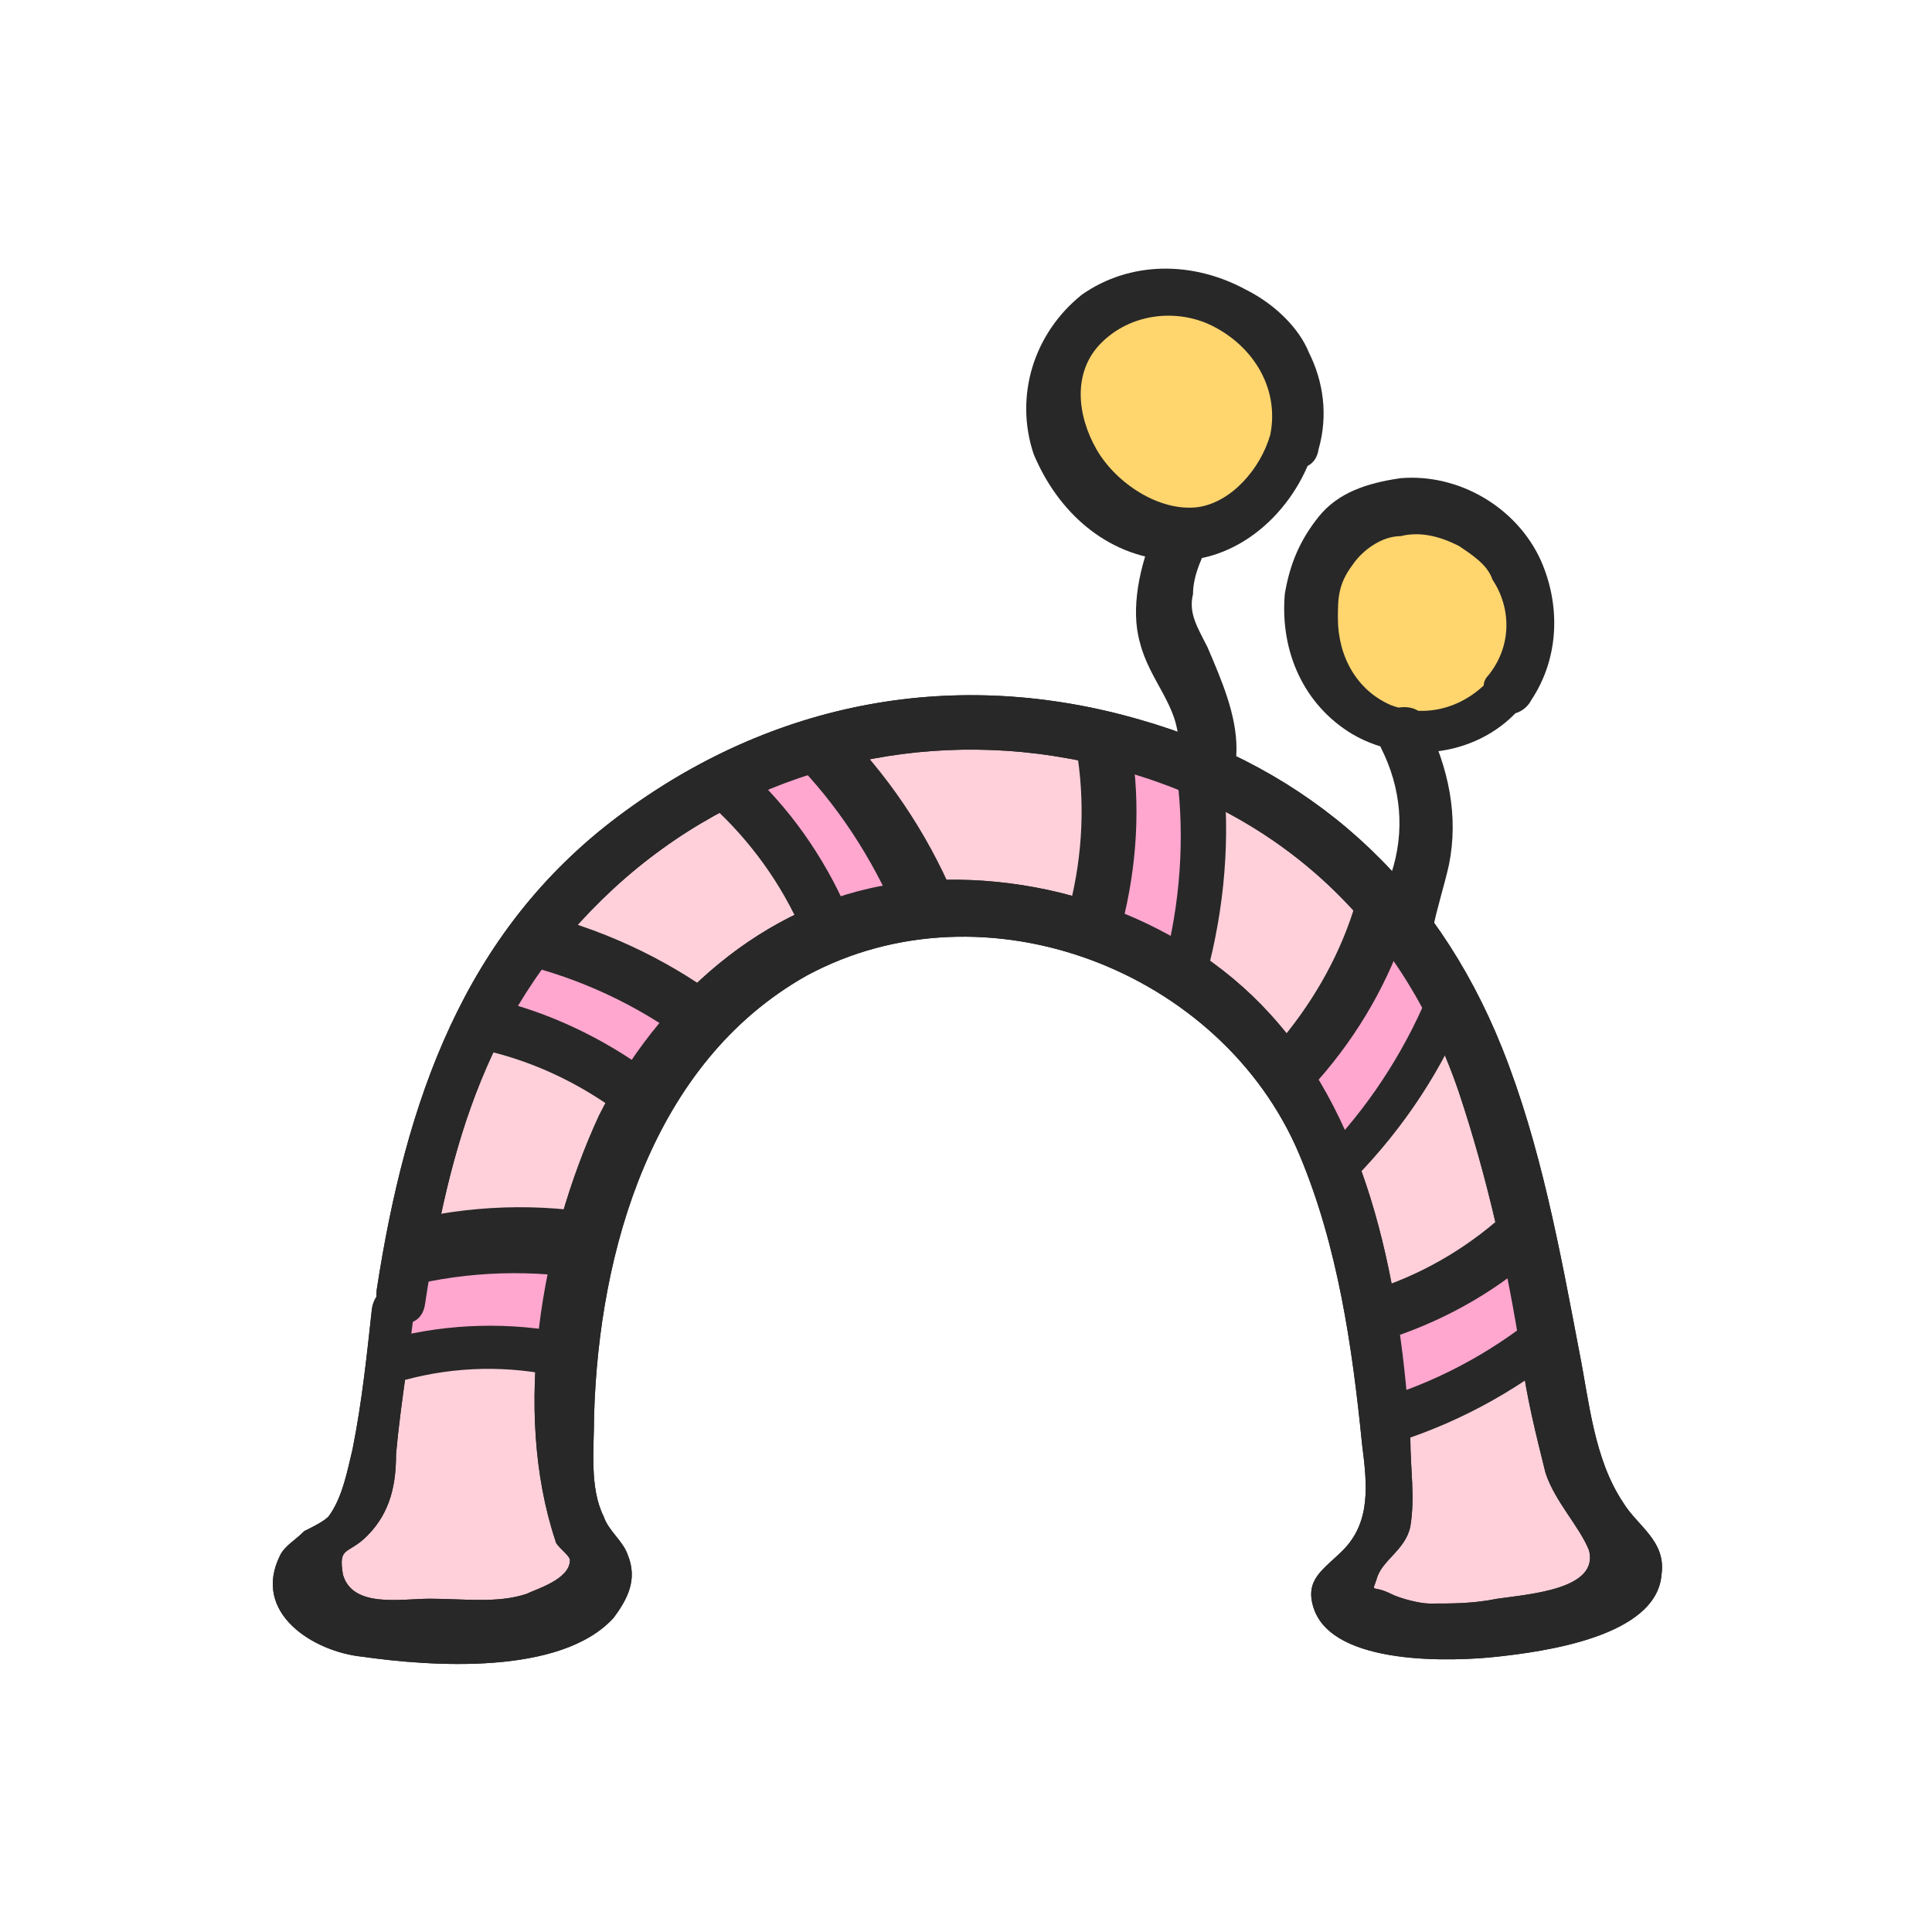 <?xml version="1.0" encoding="utf-8"?>
<!-- Generator: Adobe Illustrator 26.0.2, SVG Export Plug-In . SVG Version: 6.00 Build 0)  -->
<svg version="1.1" id="레이어_1" xmlns="http://www.w3.org/2000/svg" xmlns:xlink="http://www.w3.org/1999/xlink" x="0px"
	 y="0px" viewBox="0 0 40 40" style="enable-background:new 0 0 40 40;" xml:space="preserve">
<style type="text/css">
	.st0{fill:#282828;}
	.st1{fill:#FFD56E;}
	.st2{fill:#FFD0DA;}
	.st3{clip-path:url(#SVGID_00000013172877822717946460000009707957539518556817_);}
	.st4{fill:#FFA7CF;}
	.st5{clip-path:url(#SVGID_00000087399404860433190500000002771437853500028297_);}
	.st6{clip-path:url(#SVGID_00000148646942235844516950000006647440962484346519_);}
	.st7{clip-path:url(#SVGID_00000049187044338302956020000017667414936225246899_);}
	.st8{clip-path:url(#SVGID_00000016755342444758884270000002958456528552105382_);}
	.st9{clip-path:url(#SVGID_00000020361783537274408820000002611919090179260604_);}
</style>
<g>
	<g>
		<path class="st0" d="M23.9,11c-0.3,0.7-0.5,1.6-0.3,2.3c0.2,0.8,0.8,1.3,0.8,2.1c0.1,0.8-0.5,1.2-0.8,1.8c-0.4,0.6-0.4,1.3-0.4,2
			c0,0.7,1.1,0.7,1.1,0c0-0.3,0-0.7,0.1-1c0.1-0.4,0.3-0.6,0.5-0.9c0.4-0.6,0.7-1.1,0.7-1.8c0-0.7-0.3-1.4-0.6-2.1
			c-0.2-0.4-0.4-0.7-0.3-1.1c0-0.4,0.2-0.8,0.4-1.2C25.2,10.6,24.2,10.4,23.9,11L23.9,11z"/>
	</g>
	<g>
		<path class="st1" d="M26.8,9.1c-0.2,0.6-0.6,1.2-1.1,1.6c-0.3,0.2-0.7,0.4-1.1,0.4c-0.3,0-0.6,0-0.9-0.1c-0.5-0.2-1-0.5-1.4-1
			c-0.4-0.6-0.7-1.3-0.6-2c0.1-0.6,0.5-1.2,1-1.5c0.3-0.2,0.5-0.3,0.9-0.3c1-0.2,2,0.2,2.7,1c0.2,0.2,0.3,0.4,0.4,0.7
			C26.9,8.2,26.9,8.7,26.8,9.1z"/>
		<g>
			<path class="st0" d="M26.3,9c-0.2,0.7-0.8,1.4-1.5,1.5c-0.8,0.1-1.7-0.5-2.1-1.2c-0.4-0.7-0.5-1.6,0.1-2.2
				c0.6-0.6,1.5-0.7,2.2-0.4C25.9,7.1,26.5,8,26.3,9c-0.2,0.7,0.9,1,1,0.3c0.2-0.7,0.1-1.4-0.2-2c-0.2-0.5-0.7-1-1.3-1.3
				c-1.1-0.6-2.4-0.6-3.4,0.1c-1,0.8-1.4,2.1-1,3.3c0.5,1.2,1.5,2.1,2.8,2.2c1.4,0.1,2.6-1,3-2.3C27.5,8.6,26.5,8.3,26.3,9z"/>
		</g>
	</g>
	<g>
		<path class="st1" d="M31.3,14.4c-0.4,0.6-1.1,0.9-1.9,0.9c-0.7,0-1.4-0.4-1.8-1c-0.5-0.6-0.5-1.7-0.2-2.4c0.1-0.3,0.3-0.6,0.5-0.8
			c0.3-0.2,0.6-0.4,1-0.5c0.6-0.1,1.2,0,1.7,0.3C31.8,11.6,32.1,13.3,31.3,14.4z"/>
		<g>
			<path class="st0" d="M30.9,14c-0.5,0.6-1.3,0.9-2.1,0.6c-0.7-0.3-1.1-1-1.1-1.8c0-0.4,0-0.7,0.3-1.1c0.2-0.3,0.6-0.6,1-0.6
				c0.4-0.1,0.8,0,1.2,0.2c0.3,0.2,0.6,0.4,0.7,0.7c0.4,0.6,0.4,1.4-0.1,2c-0.2,0.2,0,0.6,0.2,0.7c0.3,0.2,0.6,0,0.7-0.2
				c0.6-0.9,0.6-2,0.2-2.9c-0.5-1.1-1.7-1.8-2.9-1.7c-0.7,0.1-1.3,0.3-1.7,0.8c-0.4,0.5-0.6,1-0.7,1.6c-0.1,1.2,0.4,2.3,1.4,2.9
				c1.2,0.7,2.8,0.4,3.6-0.7c0.2-0.2,0.2-0.5,0-0.8C31.5,13.8,31.1,13.7,30.9,14z"/>
		</g>
	</g>
	<g>
		<path class="st0" d="M28.6,15.5c0.4,0.8,0.5,1.7,0.2,2.6c-0.3,0.9-0.5,1.8-0.2,2.8c0.1,0.3,0.4,0.5,0.7,0.4
			c0.3-0.1,0.5-0.4,0.4-0.7c-0.3-0.9,0.1-1.8,0.3-2.7c0.2-1,0-2-0.5-3c-0.1-0.3-0.5-0.3-0.7-0.2C28.5,14.9,28.5,15.3,28.6,15.5
			L28.6,15.5z"/>
	</g>
	<g>
		<path class="st2" d="M8.2,27.1c-0.1,1-0.4,2.3-0.4,3.2c0,0.4-0.1,0.8-0.3,1.1c-0.4,0.6-1.2,0.6-1.3,1.3c0,0.7,0.9,1.1,1.6,1.1
			c1.2,0,2.5,0.1,3.7-0.2c0.4-0.1,0.9-0.4,0.9-0.8c0.1-0.5-0.3-0.7-0.5-1c-0.2-0.4-0.3-0.8-0.3-1.3c-0.1-4.3,1.1-9.8,6.4-11.3
			c0.9-0.3,3-0.2,4,0.1c2.2,0.8,3.3,1.4,4.5,3.1c1,1.4,1.5,3.3,1.9,5.4c0.2,1.1,0.5,4,0.2,4.5c-0.3,0.5-0.9,0.6-0.9,0.9
			c0,0.2,0.1,0.3,0.4,0.5c1.5,0.6,2.7,0.5,4.5,0c0.3-0.1,1.2-0.5,1.3-0.8c0.1-0.4-0.3-0.6-0.6-0.9c-0.8-0.9-1-2.6-1.2-4.1
			c-0.6-3-1.3-6.4-3.2-8.8c-2.6-3.1-7.9-4.5-11.7-3.4c-1,0.3-3.1,1.4-4,2c-2.2,1.7-4.2,4.6-4.6,8.2L8.2,27.1z"/>
		<g>
			<path class="st0" d="M7.7,27.1C7.6,28,7.5,29,7.3,30c-0.1,0.4-0.2,1-0.5,1.4c-0.1,0.1-0.3,0.2-0.5,0.3c-0.2,0.2-0.4,0.3-0.5,0.5
				c-0.6,1.2,0.7,2,1.7,2.1c1.4,0.2,4.1,0.4,5.2-0.8c0.3-0.4,0.5-0.8,0.3-1.3c-0.1-0.3-0.4-0.5-0.5-0.8c-0.3-0.6-0.2-1.4-0.2-2.1
				c0.1-3.4,1.2-7.3,4.4-9.1c3.7-2,8.6-0.1,10.2,3.7c0.8,1.9,1.1,4,1.3,6c0.1,0.8,0.2,1.6-0.4,2.2c-0.4,0.4-0.8,0.6-0.6,1.2
				c0.4,1.2,2.9,1.1,3.8,1c0.9-0.1,3.3-0.4,3.4-1.7c0.1-0.7-0.5-1-0.8-1.5c-0.6-0.9-0.7-2.1-0.9-3.1c-0.4-2.1-0.8-4.3-1.6-6.3
				c-1.4-3.5-4-5.8-7.5-6.8c-3.8-1.1-7.6-0.4-10.8,2c-3.2,2.4-4.4,5.9-5,9.8c-0.1,0.7,0.9,1,1,0.3c0.5-3.3,1.3-6.2,3.9-8.6
				c2.6-2.4,6.1-3.3,9.4-2.7c3.9,0.7,6.8,3.1,8.1,6.9c0.6,1.8,1,3.6,1.3,5.5c0.1,0.8,0.3,1.6,0.5,2.4c0.2,0.6,0.7,1.1,0.9,1.6
				c0.2,0.8-1.2,0.9-1.9,1c-0.5,0.1-0.9,0.1-1.4,0.1c-0.2,0-0.6-0.1-0.8-0.2c-0.4-0.2-0.4,0-0.3-0.3c0.1-0.4,0.6-0.6,0.7-1.1
				c0.1-0.6,0-1.2,0-1.8c-0.2-3.1-0.8-6.5-2.9-8.8c-1.9-2.1-5-3.1-7.8-2.7c-2.7,0.4-4.9,2.4-6.1,4.8c-1.2,2.6-1.8,6.1-0.9,8.8
				c0,0.1,0.3,0.3,0.3,0.4c0,0.4-0.7,0.6-0.9,0.7c-0.6,0.2-1.3,0.1-2,0.1c-0.6,0-1.6,0.2-1.8-0.5c-0.1-0.6,0.1-0.4,0.5-0.8
				c0.5-0.5,0.6-1.1,0.6-1.7c0.1-1.1,0.3-2.2,0.4-3.2C8.9,26.4,7.8,26.4,7.7,27.1z"/>
		</g>
	</g>
	<g>
		<g>
			<defs>
				<path id="SVGID_1_" d="M8.2,27.1c-0.1,1-0.4,2.3-0.4,3.2c0,0.4-0.1,0.8-0.3,1.1c-0.4,0.6-1.2,0.6-1.3,1.3c0,0.7,0.9,1.1,1.6,1.1
					c1.2,0,2.5,0.1,3.7-0.2c0.4-0.1,0.9-0.4,0.9-0.8c0.1-0.5-0.3-0.7-0.5-1c-0.2-0.4-0.3-0.8-0.3-1.3c-0.1-4.3,1.1-9.8,6.4-11.3
					c0.9-0.3,3-0.2,4,0.1c2.2,0.8,3.3,1.4,4.5,3.1c1,1.4,1.5,3.3,1.9,5.4c0.2,1.1,0.5,4,0.2,4.5c-0.3,0.5-0.9,0.6-0.9,0.9
					c0,0.2,0.1,0.3,0.4,0.5c1.5,0.6,2.7,0.5,4.5,0c0.3-0.1,1.2-0.5,1.3-0.8c0.1-0.4-0.3-0.6-0.6-0.9c-0.8-0.9-1-2.6-1.2-4.1
					c-0.6-3-1.3-6.4-3.2-8.8c-2.6-3.1-7.9-4.5-11.7-3.4c-1,0.3-3.1,1.4-4,2c-2.2,1.7-4.2,4.6-4.6,8.2L8.2,27.1z"/>
			</defs>
			<clipPath id="SVGID_00000085230991271838655180000012897358048291265715_">
				<use xlink:href="#SVGID_1_"  style="overflow:visible;"/>
			</clipPath>
			<g style="clip-path:url(#SVGID_00000085230991271838655180000012897358048291265715_);">
				<path class="st4" d="M14.2,26.3c-2.6-1.1-5.6-0.9-8,0.4l0.1,2.2c2-1.3,4.5-1.5,6.7-0.6L14.2,26.3z"/>
				<g>
					<path class="st0" d="M14.4,25.7c-2.7-1.1-5.8-0.9-8.4,0.5c-0.2,0.1-0.3,0.3-0.3,0.5c0,0.7,0,1.5,0,2.2c0,0.4,0.5,0.7,0.8,0.5
						c1.9-1.2,4.2-1.4,6.3-0.5c0.2,0.1,0.5-0.1,0.6-0.2c0.4-0.7,0.8-1.4,1.2-2.1c0.4-0.6-0.6-1.1-0.9-0.5c-0.4,0.7-0.8,1.4-1.2,2.1
						c0.2-0.1,0.4-0.2,0.6-0.2c-2.3-0.9-5-0.7-7.1,0.6c0.3,0.2,0.5,0.3,0.8,0.5c0-0.7,0-1.5-0.1-2.2c-0.1,0.2-0.2,0.3-0.3,0.5
						c2.3-1.2,5.1-1.4,7.6-0.4c0.3,0.1,0.6-0.1,0.7-0.4C14.8,26.1,14.6,25.9,14.4,25.7z"/>
				</g>
			</g>
		</g>
		<g>
			<defs>
				<path id="SVGID_00000082366876610356953110000006414286632039074945_" d="M8.2,27.1c-0.1,1-0.4,2.3-0.4,3.2
					c0,0.4-0.1,0.8-0.3,1.1c-0.4,0.6-1.2,0.6-1.3,1.3c0,0.7,0.9,1.1,1.6,1.1c1.2,0,2.5,0.1,3.7-0.2c0.4-0.1,0.9-0.4,0.9-0.8
					c0.1-0.5-0.3-0.7-0.5-1c-0.2-0.4-0.3-0.8-0.3-1.3c-0.1-4.3,1.1-9.8,6.4-11.3c0.9-0.3,3-0.2,4,0.1c2.2,0.8,3.3,1.4,4.5,3.1
					c1,1.4,1.5,3.3,1.9,5.4c0.2,1.1,0.5,4,0.2,4.5c-0.3,0.5-0.9,0.6-0.9,0.9c0,0.2,0.1,0.3,0.4,0.5c1.5,0.6,2.7,0.5,4.5,0
					c0.3-0.1,1.2-0.5,1.3-0.8c0.1-0.4-0.3-0.6-0.6-0.9c-0.8-0.9-1-2.6-1.2-4.1c-0.6-3-1.3-6.4-3.2-8.8c-2.6-3.1-7.9-4.5-11.7-3.4
					c-1,0.3-3.1,1.4-4,2c-2.2,1.7-4.2,4.6-4.6,8.2L8.2,27.1z"/>
			</defs>
			<clipPath id="SVGID_00000053509467042364082890000004003394162657227658_">
				<use xlink:href="#SVGID_00000082366876610356953110000006414286632039074945_"  style="overflow:visible;"/>
			</clipPath>
			<g style="clip-path:url(#SVGID_00000053509467042364082890000004003394162657227658_);">
				<path class="st4" d="M15.9,22.3c-1.9-2-4.7-3.2-7.3-3.1l-0.7,1.9c2.2-0.2,4.6,0.7,6.2,2.4L15.9,22.3z"/>
				<g>
					<path class="st0" d="M16.3,21.9c-2-2.1-4.8-3.3-7.7-3.3c-0.3,0-0.4,0.2-0.5,0.4c-0.2,0.6-0.5,1.3-0.7,1.9
						c-0.1,0.3,0.2,0.7,0.5,0.7c2.2-0.2,4.3,0.7,5.8,2.2c0.2,0.2,0.5,0.2,0.7,0.1c0.6-0.4,1.2-0.8,1.8-1.2c0.6-0.4,0-1.3-0.6-0.9
						c-0.6,0.4-1.2,0.8-1.8,1.2c0.2,0,0.4,0.1,0.7,0.1c-1.7-1.7-4.2-2.8-6.6-2.6C8,20.8,8.2,21,8.4,21.2c0.2-0.6,0.5-1.3,0.7-1.9
						c-0.2,0.1-0.3,0.3-0.5,0.4c2.6,0,5.1,1.1,6.9,3C16,23.2,16.8,22.4,16.3,21.9z"/>
				</g>
			</g>
		</g>
		<g>
			<defs>
				<path id="SVGID_00000043420072970510236590000004899524380362559398_" d="M8.2,27.1c-0.1,1-0.4,2.3-0.4,3.2
					c0,0.4-0.1,0.8-0.3,1.1c-0.4,0.6-1.2,0.6-1.3,1.3c0,0.7,0.9,1.1,1.6,1.1c1.2,0,2.5,0.1,3.7-0.2c0.4-0.1,0.9-0.4,0.9-0.8
					c0.1-0.5-0.3-0.7-0.5-1c-0.2-0.4-0.3-0.8-0.3-1.3c-0.1-4.3,1.1-9.8,6.4-11.3c0.9-0.3,3-0.2,4,0.1c2.2,0.8,3.3,1.4,4.5,3.1
					c1,1.4,1.5,3.3,1.9,5.4c0.2,1.1,0.5,4,0.2,4.5c-0.3,0.5-0.9,0.6-0.9,0.9c0,0.2,0.1,0.3,0.4,0.5c1.5,0.6,2.7,0.5,4.5,0
					c0.3-0.1,1.2-0.5,1.3-0.8c0.1-0.4-0.3-0.6-0.6-0.9c-0.8-0.9-1-2.6-1.2-4.1c-0.6-3-1.3-6.4-3.2-8.8c-2.6-3.1-7.9-4.5-11.7-3.4
					c-1,0.3-3.1,1.4-4,2c-2.2,1.7-4.2,4.6-4.6,8.2L8.2,27.1z"/>
			</defs>
			<clipPath id="SVGID_00000098912032122874730910000005869214511355245712_">
				<use xlink:href="#SVGID_00000043420072970510236590000004899524380362559398_"  style="overflow:visible;"/>
			</clipPath>
			<g style="clip-path:url(#SVGID_00000098912032122874730910000005869214511355245712_);">
				<path class="st4" d="M19.8,20.8c-0.6-2.8-2.3-5.3-4.5-6.7l-1.6,1.2c2,1,3.5,3.2,4,5.5L19.8,20.8z"/>
				<g>
					<path class="st0" d="M20.4,20.6c-0.6-2.8-2.3-5.4-4.8-7c-0.1-0.1-0.4-0.1-0.6,0c-0.5,0.4-1.1,0.8-1.6,1.2
						c-0.3,0.2-0.4,0.7,0,0.9c1.9,1.1,3.3,3,3.7,5.2c0,0.2,0.3,0.4,0.5,0.4c0.7,0,1.4,0,2.2,0c0.7,0,0.7-1.1,0-1.1
						c-0.7,0-1.4,0-2.2,0c0.2,0.1,0.4,0.3,0.5,0.4c-0.5-2.4-2-4.6-4.2-5.8c0,0.3,0,0.6,0,0.9c0.5-0.4,1.1-0.8,1.6-1.2
						c-0.2,0-0.4,0-0.6,0c2.2,1.4,3.7,3.8,4.3,6.4C19.5,21.6,20.5,21.3,20.4,20.6z"/>
				</g>
			</g>
		</g>
		<g>
			<defs>
				<path id="SVGID_00000121258621032131765290000007306424334255305097_" d="M8.2,27.1c-0.1,1-0.4,2.3-0.4,3.2
					c0,0.4-0.1,0.8-0.3,1.1c-0.4,0.6-1.2,0.6-1.3,1.3c0,0.7,0.9,1.1,1.6,1.1c1.2,0,2.5,0.1,3.7-0.2c0.4-0.1,0.9-0.4,0.9-0.8
					c0.1-0.5-0.3-0.7-0.5-1c-0.2-0.4-0.3-0.8-0.3-1.3c-0.1-4.3,1.1-9.8,6.4-11.3c0.9-0.3,3-0.2,4,0.1c2.2,0.8,3.3,1.4,4.5,3.1
					c1,1.4,1.5,3.3,1.9,5.4c0.2,1.1,0.5,4,0.2,4.5c-0.3,0.5-0.9,0.6-0.9,0.9c0,0.2,0.1,0.3,0.4,0.5c1.5,0.6,2.7,0.5,4.5,0
					c0.3-0.1,1.2-0.5,1.3-0.8c0.1-0.4-0.3-0.6-0.6-0.9c-0.8-0.9-1-2.6-1.2-4.1c-0.6-3-1.3-6.4-3.2-8.8c-2.6-3.1-7.9-4.5-11.7-3.4
					c-1,0.3-3.1,1.4-4,2c-2.2,1.7-4.2,4.6-4.6,8.2L8.2,27.1z"/>
			</defs>
			<clipPath id="SVGID_00000167391345263433756670000000188007919930759053_">
				<use xlink:href="#SVGID_00000121258621032131765290000007306424334255305097_"  style="overflow:visible;"/>
			</clipPath>
			<g style="clip-path:url(#SVGID_00000167391345263433756670000000188007919930759053_);">
				<path class="st4" d="M23.7,22.2c1.3-2.5,1.6-5.5,0.8-8.1l-2-0.2c0.8,2.1,0.7,4.7-0.4,6.8L23.7,22.2z"/>
				<g>
					<path class="st0" d="M24.1,22.5c1.3-2.6,1.7-5.7,0.8-8.5c-0.1-0.2-0.3-0.4-0.5-0.4c-0.7-0.1-1.3-0.1-2-0.2
						c-0.3,0-0.6,0.4-0.5,0.7c0.8,2.1,0.6,4.4-0.4,6.4c-0.1,0.2-0.1,0.5,0.1,0.7c0.5,0.5,1.1,1,1.6,1.5c0.5,0.5,1.3-0.3,0.8-0.8
						c-0.5-0.5-1.1-1-1.6-1.5c0,0.2,0.1,0.4,0.1,0.7c1.1-2.2,1.4-4.9,0.5-7.2c-0.2,0.2-0.4,0.5-0.5,0.7c0.7,0.1,1.3,0.1,2,0.2
						c-0.2-0.1-0.4-0.3-0.5-0.4c0.8,2.5,0.5,5.3-0.7,7.7C22.9,22.6,23.8,23.1,24.1,22.5z"/>
				</g>
			</g>
		</g>
		<g>
			<defs>
				<path id="SVGID_00000026132604114236354480000005726770983333366677_" d="M8.2,27.1c-0.1,1-0.4,2.3-0.4,3.2
					c0,0.4-0.1,0.8-0.3,1.1c-0.4,0.6-1.2,0.6-1.3,1.3c0,0.7,0.9,1.1,1.6,1.1c1.2,0,2.5,0.1,3.7-0.2c0.4-0.1,0.9-0.4,0.9-0.8
					c0.1-0.5-0.3-0.7-0.5-1c-0.2-0.4-0.3-0.8-0.3-1.3c-0.1-4.3,1.1-9.8,6.4-11.3c0.9-0.3,3-0.2,4,0.1c2.2,0.8,3.3,1.4,4.5,3.1
					c1,1.4,1.5,3.3,1.9,5.4c0.2,1.1,0.5,4,0.2,4.5c-0.3,0.5-0.9,0.6-0.9,0.9c0,0.2,0.1,0.3,0.4,0.5c1.5,0.6,2.7,0.5,4.5,0
					c0.3-0.1,1.2-0.5,1.3-0.8c0.1-0.4-0.3-0.6-0.6-0.9c-0.8-0.9-1-2.6-1.2-4.1c-0.6-3-1.3-6.4-3.2-8.8c-2.6-3.1-7.9-4.5-11.7-3.4
					c-1,0.3-3.1,1.4-4,2c-2.2,1.7-4.2,4.6-4.6,8.2L8.2,27.1z"/>
			</defs>
			<clipPath id="SVGID_00000168800206152159338820000013132412780163196325_">
				<use xlink:href="#SVGID_00000026132604114236354480000005726770983333366677_"  style="overflow:visible;"/>
			</clipPath>
			<g style="clip-path:url(#SVGID_00000168800206152159338820000013132412780163196325_);">
				<path class="st4" d="M26.1,25.4c2.3-1.6,3.9-4.1,4.4-6.8l-1.7-1.1c-0.2,2.3-1.6,4.5-3.5,5.8L26.1,25.4z"/>
				<g>
					<path class="st0" d="M26.4,25.8c2.4-1.7,4.1-4.2,4.6-7.1c0-0.2,0-0.5-0.2-0.6c-0.6-0.4-1.1-0.7-1.7-1.1
						c-0.4-0.2-0.8,0.1-0.8,0.5c-0.2,2.1-1.5,4.1-3.2,5.4c-0.2,0.1-0.3,0.4-0.2,0.6c0.3,0.7,0.5,1.4,0.8,2.1c0.2,0.6,1.3,0.4,1-0.3
						c-0.3-0.7-0.5-1.4-0.8-2.1c-0.1,0.2-0.2,0.4-0.2,0.6c2.1-1.5,3.5-3.8,3.8-6.3c-0.3,0.2-0.5,0.3-0.8,0.5
						c0.6,0.4,1.1,0.7,1.7,1.1c-0.1-0.2-0.2-0.4-0.2-0.6c-0.5,2.6-2,5-4.1,6.5C25.3,25.3,25.8,26.2,26.4,25.8z"/>
				</g>
			</g>
		</g>
		<g>
			<defs>
				<path id="SVGID_00000039849663870293996440000004775676256872585133_" d="M8.2,27.1c-0.1,1-0.4,2.3-0.4,3.2
					c0,0.4-0.1,0.8-0.3,1.1c-0.4,0.6-1.2,0.6-1.3,1.3c0,0.7,0.9,1.1,1.6,1.1c1.2,0,2.5,0.1,3.7-0.2c0.4-0.1,0.9-0.4,0.9-0.8
					c0.1-0.5-0.3-0.7-0.5-1c-0.2-0.4-0.3-0.8-0.3-1.3c-0.1-4.3,1.1-9.8,6.4-11.3c0.9-0.3,3-0.2,4,0.1c2.2,0.8,3.3,1.4,4.5,3.1
					c1,1.4,1.5,3.3,1.9,5.4c0.2,1.1,0.5,4,0.2,4.5c-0.3,0.5-0.9,0.6-0.9,0.9c0,0.2,0.1,0.3,0.4,0.5c1.5,0.6,2.7,0.5,4.5,0
					c0.3-0.1,1.2-0.5,1.3-0.8c0.1-0.4-0.3-0.6-0.6-0.9c-0.8-0.9-1-2.6-1.2-4.1c-0.6-3-1.3-6.4-3.2-8.8c-2.6-3.1-7.9-4.5-11.7-3.4
					c-1,0.3-3.1,1.4-4,2c-2.2,1.7-4.2,4.6-4.6,8.2L8.2,27.1z"/>
			</defs>
			<clipPath id="SVGID_00000024685213733308474330000015244706285963438742_">
				<use xlink:href="#SVGID_00000039849663870293996440000004775676256872585133_"  style="overflow:visible;"/>
			</clipPath>
			<g style="clip-path:url(#SVGID_00000024685213733308474330000015244706285963438742_);">
				<path class="st4" d="M26.8,29.7c2.7-0.3,5.4-1.7,7-3.9l-1-1.8c-1.2,1.9-3.4,3.2-5.7,3.5L26.8,29.7z"/>
				<g>
					<path class="st0" d="M26.8,30.3c2.9-0.3,5.6-1.8,7.4-4.2c0.1-0.1,0.1-0.4,0-0.5c-0.3-0.6-0.7-1.2-1-1.8c-0.2-0.4-0.7-0.3-0.9,0
						c-1.2,1.8-3.2,3-5.3,3.2c-0.3,0-0.5,0.2-0.5,0.5c-0.1,0.7-0.2,1.5-0.2,2.2C26.2,30,26.5,30.3,26.8,30.3c0.3,0,0.5-0.2,0.5-0.5
						c0.1-0.7,0.2-1.5,0.2-2.2c-0.2,0.2-0.4,0.4-0.5,0.5c2.5-0.3,4.8-1.6,6.2-3.7c-0.3,0-0.6,0-0.9,0c0.3,0.6,0.6,1.2,1,1.8
						c0-0.2,0-0.4,0-0.5c-1.5,2-4,3.4-6.5,3.6c-0.3,0-0.5,0.2-0.5,0.5C26.2,30,26.5,30.3,26.8,30.3z"/>
				</g>
			</g>
		</g>
	</g>
	<g>
		<path class="st0" d="M7.7,27.1C7.6,28,7.5,29,7.3,30c-0.1,0.4-0.2,1-0.5,1.4c-0.1,0.1-0.3,0.2-0.5,0.3c-0.2,0.2-0.4,0.3-0.5,0.5
			c-0.6,1.2,0.7,2,1.7,2.1c1.4,0.2,4.1,0.4,5.2-0.8c0.3-0.4,0.5-0.8,0.3-1.3c-0.1-0.3-0.4-0.5-0.5-0.8c-0.3-0.6-0.2-1.4-0.2-2.1
			c0.1-3.4,1.2-7.3,4.4-9.1c3.7-2,8.6-0.1,10.2,3.7c0.8,1.9,1.1,4,1.3,6c0.1,0.8,0.2,1.6-0.4,2.2c-0.4,0.4-0.8,0.6-0.6,1.2
			c0.4,1.2,2.9,1.1,3.8,1c0.9-0.1,3.3-0.4,3.4-1.7c0.1-0.7-0.5-1-0.8-1.5c-0.6-0.9-0.7-2.1-0.9-3.1c-0.4-2.1-0.8-4.3-1.6-6.3
			c-1.4-3.5-4-5.8-7.5-6.8c-3.8-1.1-7.6-0.4-10.8,2c-3.2,2.4-4.4,5.9-5,9.8c-0.1,0.7,0.9,1,1,0.3c0.5-3.3,1.3-6.2,3.9-8.6
			c2.6-2.4,6.1-3.3,9.4-2.7c3.9,0.7,6.8,3.1,8.1,6.9c0.6,1.8,1,3.6,1.3,5.5c0.1,0.8,0.3,1.6,0.5,2.4c0.2,0.6,0.7,1.1,0.9,1.6
			c0.2,0.8-1.2,0.9-1.9,1c-0.5,0.1-0.9,0.1-1.4,0.1c-0.2,0-0.6-0.1-0.8-0.2c-0.4-0.2-0.4,0-0.3-0.3c0.1-0.4,0.6-0.6,0.7-1.1
			c0.1-0.6,0-1.2,0-1.8c-0.2-3.1-0.8-6.5-2.9-8.8c-1.9-2.1-5-3.1-7.8-2.7c-2.7,0.4-4.9,2.4-6.1,4.8c-1.2,2.6-1.8,6.1-0.9,8.8
			c0,0.1,0.3,0.3,0.3,0.4c0,0.4-0.7,0.6-0.9,0.7c-0.6,0.2-1.3,0.1-2,0.1c-0.6,0-1.6,0.2-1.8-0.5c-0.1-0.6,0.1-0.4,0.5-0.8
			c0.5-0.5,0.6-1.1,0.6-1.7c0.1-1.1,0.3-2.2,0.4-3.2C8.9,26.4,7.8,26.4,7.7,27.1z"/>
	</g>
</g>
</svg>
